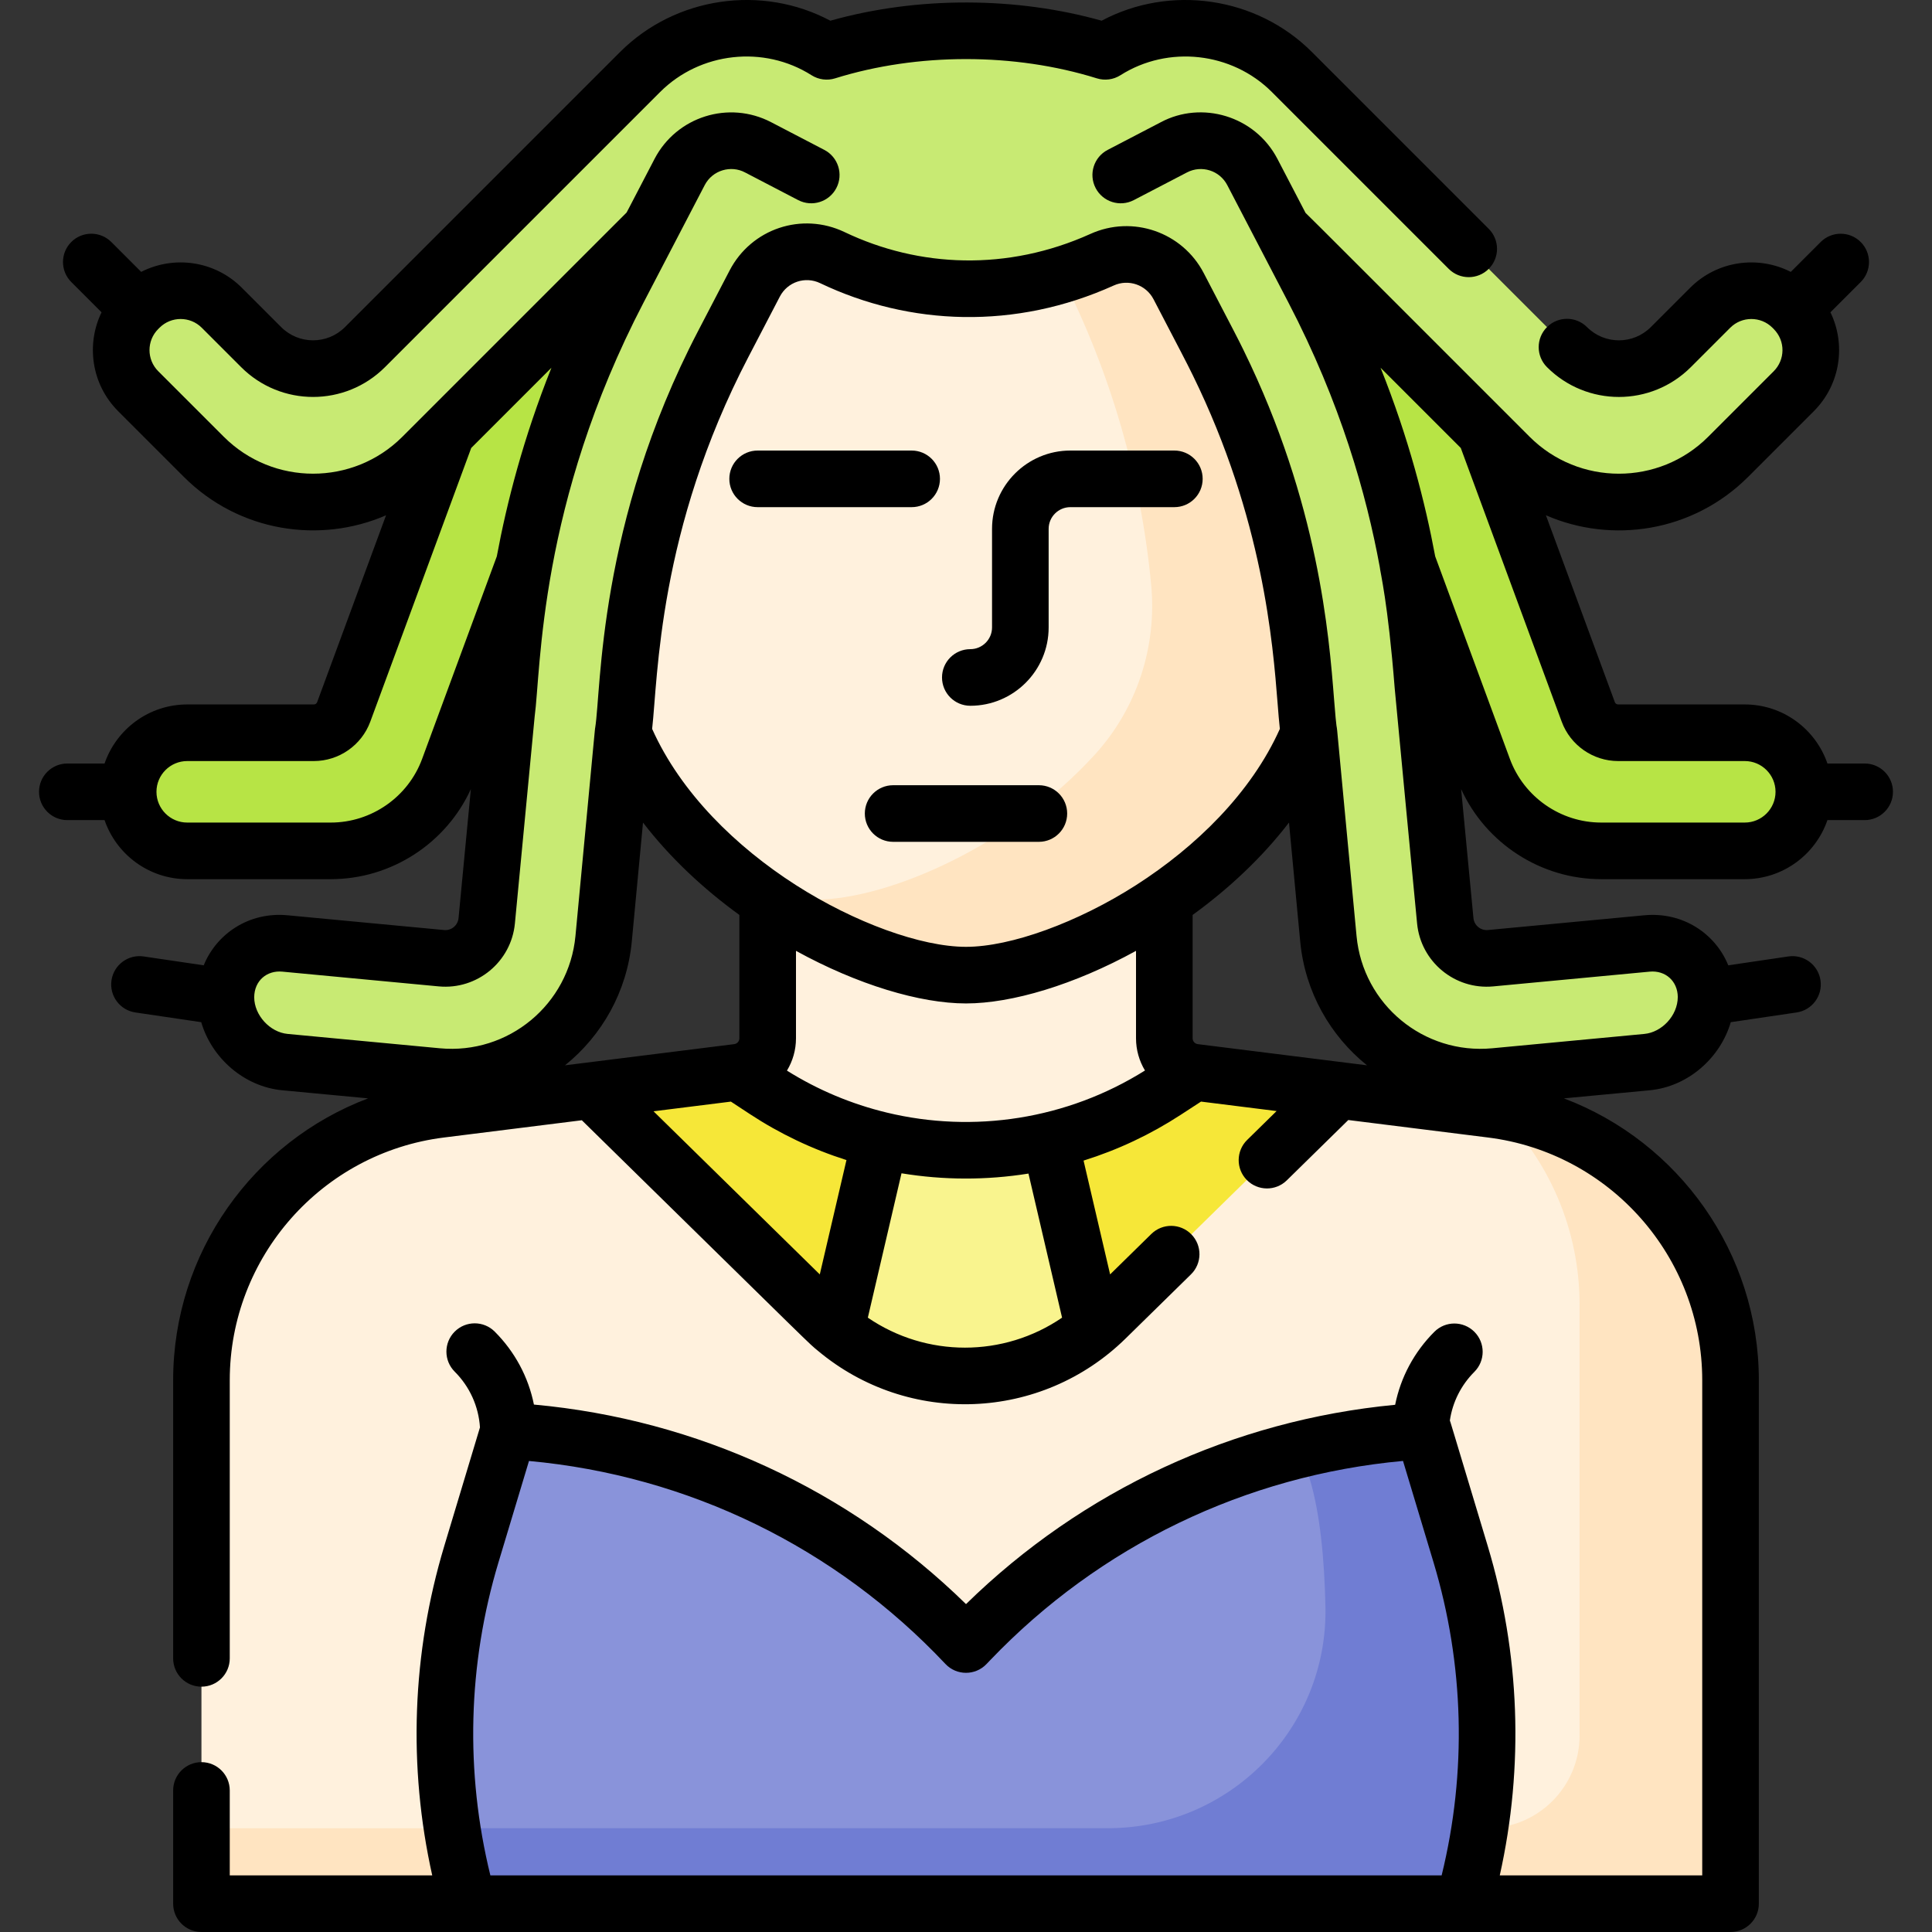 <svg id="Capa_1" enable-background="new 0 0 511.929 511.929" height="512" viewBox="0 0 511.929 511.929" width="512" xmlns="http://www.w3.org/2000/svg"><rect x="0" y="0" width="511.929" height="511.929" fill="#333333" stroke="none"/><path d="m345.031 175.002c-2.762-29.295-11.169-57.778-24.758-83.877l-7.968-15.304c-3.83-7.356-12.744-10.431-20.294-7.001l-.289.131c-22.661 10.292-48.714 10.04-71.171-.69-7.588-3.626-16.685-.586-20.569 6.874l-8.325 15.988c-13.589 26.1-21.997 54.583-24.76 83.879l-1.809 19.187c15.993 38.761 64.998 64.197 90.876 64.197s74.883-25.436 90.876-64.197z" fill="#fff1dd"/><path d="m345.032 175.002c-2.762-29.295-11.169-57.778-24.758-83.876l-7.968-15.302c-3.83-7.356-12.744-10.432-20.295-7.003l-.289.131c-3.44 1.562-6.958 2.881-10.53 3.958 13.05 25.61 21.141 53.464 23.841 82.092 1.545 16.383-3.8 32.708-14.869 44.884-21.742 23.913-54.601 38.5-74.198 38.5-4.786 0-10.362-.87-16.375-2.533 19.377 14.275 41.63 22.533 56.375 22.533 25.878 0 74.883-25.436 90.876-64.197z" fill="#ffe4c1"/><path d="m458.547 504.429v-138.713c0-36.46-27.147-67.216-63.325-71.745l-78.773-9.86c-4.533-.567-7.935-4.421-7.935-8.99v-36.555c-18.423 12.602-38.767 19.818-52.55 19.818s-34.128-7.216-52.55-19.818v36.555c0 4.569-3.401 8.422-7.935 8.99l-78.773 9.86c-36.178 4.528-63.325 35.284-63.325 71.745v138.712h405.166z" fill="#fff1dd"/><path d="m396.994 294.215c13.369 13.183 21.554 31.482 21.554 51.501v114.135c0 13.574-11.004 24.578-24.578 24.578h-340.589v20h405.166v-138.713c0-35.863-26.264-66.206-61.553-71.501z" fill="#ffe4c1"/><path d="m462.319 194.16h-33.561c-3.528 0-6.682-2.199-7.902-5.509l-27.319-74.087-52.845-52.844 1.076 2.917 6.265 12.031c14.414 27.684 21.418 53.016 25.035 72.849l19.979 54.181c4.821 13.075 17.281 21.76 31.216 21.76h38.057c8.643 0 15.649-7.006 15.649-15.649s-7.007-15.649-15.65-15.649z" fill="#b7e445"/><path d="m49.609 194.16h33.561c3.528 0 6.682-2.199 7.902-5.509l27.319-74.087 52.844-52.844-1.075 2.917-6.265 12.031c-14.414 27.684-21.418 53.016-25.035 72.849l-19.979 54.181c-4.821 13.075-17.281 21.76-31.216 21.76h-38.056c-8.643 0-15.649-7.006-15.649-15.649s7.006-15.649 15.649-15.649z" fill="#b7e445"/><path d="m475.296 81.872-.332-.332c-6.02-6.019-15.78-6.019-21.8.001l-10.438 10.438c-7.597 7.597-19.915 7.597-27.513 0l-72.899-72.899c-13.426-13.426-34.052-15.245-49.441-5.478-11.157-3.481-23.678-5.436-36.909-5.436s-25.752 1.955-36.909 5.436c-15.389-9.767-36.015-7.948-49.441 5.478l-72.899 72.899c-7.597 7.597-19.915 7.597-27.513 0l-10.438-10.438c-6.019-6.019-15.778-6.02-21.798-.001l-.333.333c-6.02 6.019-6.021 15.779-.001 21.798l17.368 17.369c15.993 15.993 41.923 15.994 57.916.001l59.361-59.36c.177.13.129.095.307.225l-7.687 14.763c-28.596 54.922-28.045 100.615-29.684 112.397l-5.243 54.915c-.578 6.053-5.95 10.495-12.004 9.924l-41.458-3.909c-8.607-.812-15.649 5.597-15.649 14.242s7.042 16.382 15.649 17.194l40.311 3.801c22.272 2.1 42.028-14.247 44.128-36.519 1.93-20.465 4.084-43.319 5.141-54.524 1.846-10.949.468-52.995 26.569-103.066l8.325-15.988c3.884-7.459 12.981-10.499 20.569-6.874 22.458 10.73 48.51 10.983 71.172.69l.288-.131c7.551-3.429 16.465-.354 20.295 7.001 0 0 9.666 18.619 10.485 20.292 23.472 47.877 22.273 87.535 24.051 98.075 1.057 11.206 3.211 34.059 5.141 54.524 2.1 22.272 21.857 38.619 44.128 36.519l40.311-3.801c8.607-.812 15.649-8.549 15.649-17.194s-7.042-15.054-15.649-14.243l-41.458 3.909c-6.054.571-11.426-3.87-12.004-9.924l-5.243-54.915c-1.639-11.782-1.088-57.475-29.684-112.397l-7.346-14.107c.282-.207.206-.151.488-.358l58.838 58.837c15.993 15.993 41.924 15.993 57.917-.001l17.368-17.369c6.019-6.018 6.018-15.778-.002-21.797z" fill="#c8ea73"/><path d="m377.206 379.181 9.821 32.631c9.08 30.169 9.337 62.306.742 92.617h-263.609c-8.595-30.311-8.338-62.448.742-92.617l9.821-32.631 2.196.153c45.366 3.164 87.873 23.31 119.045 56.421l1.009-1.055c31.427-32.855 74.081-52.662 119.46-55.472z" fill="#8993da"/><path d="m387.027 411.812-9.821-32.631-.773.048c-10.772.667-21.39 2.292-31.742 4.822l2.336 7.76c2.773 9.213 3.921 21.435 4.179 33.97.663 32.222-25.415 58.647-57.644 58.647h-173.755c1.032 6.727 2.483 13.407 4.352 20h263.609c8.596-30.31 8.339-62.447-.741-92.616z" fill="#707dd3"/><path d="m292.994 349.328 61.606-60.441-38.151-4.775-7.708 5.02c-9.531 6.207-19.883 10.556-30.566 13.077l11.652 49.968c1.082-.905 2.144-1.845 3.167-2.849z" fill="#f6e738"/><path d="m202.778 288.909-7.298-4.797-38.706 4.775s63.691 62.385 64.772 63.29l11.678-50.078c-10.649-2.569-20.961-6.956-30.446-13.19z" fill="#f6e738"/><path d="m289.828 352.177-11.652-49.968c-14.779 3.489-30.189 3.451-44.952-.11l-11.678 50.078c19.726 16.509 48.555 16.509 68.282 0z" fill="#f9f48e"/><path d="m257.108 187.01c11.444 0 20.755-9.312 20.755-20.756v-26.117c0-3.173 2.582-5.755 5.756-5.755h27.555c4.142 0 7.5-3.357 7.5-7.5s-3.358-7.5-7.5-7.5h-27.554c-11.445 0-20.756 9.311-20.756 20.755v26.117c0 3.174-2.582 5.756-5.755 5.756-4.142 0-7.5 3.357-7.5 7.5s3.357 7.5 7.499 7.5z"/><path d="m200.754 134.382h40.811c4.142 0 7.5-3.357 7.5-7.5s-3.358-7.5-7.5-7.5h-40.811c-4.142 0-7.5 3.357-7.5 7.5 0 4.142 3.358 7.5 7.5 7.5z"/><path d="m275.272 208.063h-38.616c-4.142 0-7.5 3.357-7.5 7.5s3.358 7.5 7.5 7.5h38.616c4.142 0 7.5-3.357 7.5-7.5s-3.358-7.5-7.5-7.5z"/><path d="m83.171 186.66h-33.562c-10.141 0-18.779 6.554-21.902 15.649h-9.867c-4.142 0-7.5 3.357-7.5 7.5s3.358 7.5 7.5 7.5h9.867c3.123 9.095 11.761 15.649 21.902 15.649h38.057c15.984 0 30.53-9.475 37.1-23.866l-3.263 34.174c-.184 1.93-1.899 3.363-3.833 3.17l-41.458-3.909c-10.289-.98-18.856 4.949-22.233 13.259l-15.921-2.35c-4.101-.603-7.91 2.228-8.515 6.324-.605 4.099 2.227 7.91 6.324 8.516l17.45 2.576c2.793 9.523 11.368 17.091 21.486 18.045l22.733 2.144c-30.429 11.493-51.655 40.925-51.655 74.675v73.712c0 4.143 3.358 7.5 7.5 7.5s7.5-3.357 7.5-7.5v-73.712c0-32.608 24.4-60.253 56.756-64.303l36.534-4.573c64.348 63.132 59.716 58.71 62.56 61.087 23.981 20.068 59.183 18.659 81.515-3.247l17.331-17.003c2.957-2.9 3.002-7.649.101-10.606-2.901-2.955-7.648-3.003-10.606-.101l-10.923 10.716-7.033-30.157c9.089-2.842 17.713-6.902 25.717-12.114l5.407-3.521 20.027 2.507-7.803 7.656c-2.957 2.9-3.002 7.649-.101 10.606 2.9 2.954 7.647 3.004 10.606.101l16.294-15.986 37.027 4.634c32.356 4.05 56.756 31.694 56.756 64.303v131.212h-53.646c6.44-28.859 5.369-58.832-3.192-87.278-10.508-34.913-9.858-32.799-10.034-33.243.715-4.869 2.966-9.371 6.497-12.903 2.929-2.929 2.928-7.678-.001-10.606-2.929-2.93-7.678-2.929-10.606.001-5.353 5.354-8.924 12.056-10.387 19.339-42.929 4.091-82.887 22.651-113.708 52.813-30.982-30.319-71.228-48.93-114.492-52.873-1.465-7.279-5.035-13.976-10.385-19.327-2.929-2.93-7.678-2.929-10.607-.001-2.929 2.929-2.929 7.678 0 10.606 3.979 3.979 6.331 9.188 6.695 14.768l-9.458 31.426c-8.562 28.446-9.633 58.419-3.192 87.278h-53.649v-22.5c0-4.143-3.358-7.5-7.5-7.5s-7.5 3.357-7.5 7.5v30c0 4.143 3.358 7.5 7.5 7.5h405.166c4.142 0 7.5-3.357 7.5-7.5v-138.71c0-33.751-21.226-63.183-51.655-74.675l22.733-2.144c10.118-.954 18.693-8.522 21.486-18.045l17.45-2.576c4.098-.605 6.929-4.417 6.324-8.516-.605-4.098-4.419-6.932-8.515-6.324l-15.921 2.35c-3.398-8.362-11.984-14.222-22.233-13.259l-41.458 3.909c-1.925.177-3.649-1.239-3.833-3.17l-3.263-34.175c6.57 14.392 21.116 23.867 37.1 23.867h38.057c10.141 0 18.779-6.554 21.902-15.649h9.867c4.142 0 7.5-3.357 7.5-7.5s-3.358-7.5-7.5-7.5h-9.867c-3.123-9.095-11.761-15.649-21.902-15.649h-33.562c-.385 0-.732-.242-.866-.604l-18.26-49.52c17.392 7.571 38.868 4.54 53.6-10.194l17.369-17.368c7.179-7.179 8.516-17.8 4.419-26.219l8.02-8.02c2.929-2.93 2.929-7.678 0-10.607-2.929-2.928-7.678-2.928-10.606 0l-7.918 7.918c-8.613-4.406-19.454-3.008-26.654 4.193l-10.438 10.438c-4.669 4.67-12.233 4.675-16.906.001-2.93-2.93-7.678-2.929-10.607-.001-2.929 2.929-2.929 7.678 0 10.606 10.532 10.534 27.584 10.537 38.119 0l10.438-10.438c3.085-3.087 8.106-3.087 11.189-.005l.317.317c3.217 3.249 3.014 8.216.02 11.211l-17.369 17.368c-13.043 13.046-34.266 13.045-47.31 0-39.192-39.191-58.888-58.923-59.374-59.324l-7.44-14.288c-5.983-11.49-20.129-15.506-30.922-9.733l-14.072 7.327c-3.674 1.913-5.102 6.441-3.189 10.116 1.913 3.674 6.44 5.102 10.116 3.188l14.089-7.335c3.878-2.019 8.653-.517 10.674 3.364l16.183 31.079c13.892 26.682 20.682 50.881 24.215 70.05.132 1.48 2.16 9.266 3.969 32.214.151 1.916 5.92 62.196 5.93 62.297.969 10.153 10.014 17.631 20.174 16.678l41.458-3.909c4.202-.393 7.417 2.536 7.444 6.722-.025 4.975-4.267 9.349-8.852 9.781l-40.312 3.802c-18.162 1.712-34.244-11.594-35.957-29.757l-5.128-54.389c-.126-1.638-.11.783-.834-8.412-1.325-16.828-4.082-51.845-23.961-92.393-1.734-3.54-2.022-4.044-10.568-20.457-5.67-10.889-18.869-15.442-30.048-10.366-21.943 9.893-45.325 8.963-65.125-.498-11.295-5.396-24.672-.927-30.455 10.177l-8.323 15.985c-26.654 51.133-25.654 95.113-27.299 105.201-.083.46.295-3.402-5.226 55.151-1.712 18.151-17.789 31.473-35.957 29.757l-40.312-3.802c-4.71-.444-8.842-4.979-8.853-9.709.023-4.414 3.379-7.176 7.445-6.794l41.457 3.909c10.161.959 19.206-6.524 20.174-16.678l5.229-54.761c1.722-12.803 1.058-56.354 28.885-109.8l16.183-31.079c2.082-3.999 6.981-5.34 10.69-3.356l14.073 7.327c3.674 1.912 8.203.486 10.116-3.188 1.913-3.675.485-8.203-3.189-10.116l-14.088-7.335c-11.23-5.848-25.056-1.494-30.906 9.741-7.938 15.245-7.352 14.151-7.454 14.252-50.363 50.362 61.244-61.243-59.36 59.359-13.042 13.043-34.266 13.045-47.31 0l-17.37-17.368c-3.088-3.087-3.095-8.096-.002-11.188l.336-.336c3.085-3.084 8.106-3.085 11.192.001l10.438 10.438c10.533 10.533 27.584 10.535 38.119 0l72.899-72.899c10.602-10.602 27.475-12.474 40.119-4.449 1.862 1.183 4.149 1.486 6.253.827 21.8-6.801 47.529-6.808 69.35 0 2.105.658 4.392.355 6.253-.827 12.644-8.023 29.516-6.155 40.119 4.449l46.861 46.861c2.929 2.928 7.678 2.928 10.606 0 2.929-2.93 2.929-7.678 0-10.607l-46.861-46.861c-14.685-14.686-37.596-17.929-55.71-8.284-22.383-6.312-48.594-6.568-71.883 0-18.114-9.646-41.025-6.402-55.712 8.284l-72.9 72.9c-4.669 4.67-12.233 4.673-16.906-.001l-10.438-10.438c-7.201-7.201-18.042-8.597-26.654-4.192l-7.918-7.918c-2.929-2.928-7.678-2.928-10.606 0-2.929 2.93-2.929 7.678 0 10.607l8.02 8.021c-4.092 8.408-2.77 19.031 4.419 26.219l17.369 17.369c14.718 14.718 36.196 17.768 53.6 10.193l-18.26 49.52c-.134.362-.481.604-.866.604zm46.763 310.269c-6.714-27.349-5.99-55.908 2.15-82.956l8.082-26.854c42.177 3.858 81.235 22.864 110.338 53.777 2.956 3.141 7.926 3.132 10.881.043l1.009-1.054c29.023-30.343 67.694-48.963 109.367-52.777l8.085 26.864c8.14 27.049 8.865 55.607 2.151 82.956h-252.063zm257.136-378.225 26.749 72.541c2.296 6.229 8.3 10.414 14.939 10.414h33.562c4.494 0 8.149 3.656 8.149 8.149s-3.656 8.149-8.149 8.149h-38.057c-10.745 0-20.462-6.773-24.18-16.855l-19.793-53.677c-2.655-14.279-7.025-31.341-14.476-49.979zm-213.903 175.76 20.503-2.566 4.989 3.279c7.971 5.239 16.566 9.331 25.631 12.211l-7.066 30.3zm82.797-28.578c12.161 0 28.731-4.952 45.05-13.935v23.171c0 3.101.864 6.026 2.374 8.531-20.699 12.995-45.484 16.684-68.406 11.155-.002 0-.005-.001-.007-.002-9.406-2.27-18.296-6.008-26.454-11.122 1.522-2.511 2.393-5.448 2.393-8.562v-23.171c16.319 8.982 32.889 13.935 45.05 13.935zm-26.01 83.26 8.921-38.255c11.109 1.832 22.523 1.857 33.642.076l8.903 38.179c-15.51 10.594-35.955 10.594-51.466 0zm132.262-66.865c-3.793-.475-30.811-3.856-44.835-5.612-.779-.097-1.366-.763-1.366-1.548v-32.685c9.467-6.867 18.318-15.094 25.534-24.478l2.966 31.458c1.263 13.408 7.958 25.02 17.701 32.865zm-163.907-187.694 8.324-15.988c2.028-3.896 6.72-5.465 10.684-3.569 23.779 11.36 51.795 12.362 77.794.62 3.92-1.783 8.552-.185 10.541 3.637 7.23 13.884 8.579 16.403 10.403 20.13 18.62 37.979 21.225 71.067 22.477 86.97.207 2.63.384 4.879.597 6.75-7.619 17.019-22.316 31.279-38.066 41.372-15.527 9.949-33.229 16.378-45.099 16.378s-29.572-6.429-45.099-16.378c-15.768-10.104-30.453-24.366-38.066-41.372 1.557-13.68 1.543-52.573 25.51-98.55zm-30.895 154.83 2.966-31.458c7.216 9.384 16.067 17.611 25.534 24.478v32.685c0 .785-.587 1.451-1.366 1.548-10.135 1.269-32.907 4.119-44.838 5.612 9.744-7.846 16.44-19.458 17.704-32.865zm-69.304-58.171 26.749-72.541 21.257-21.257c-7.451 18.638-11.821 35.7-14.476 49.979l-19.793 53.677c-3.718 10.082-13.435 16.855-24.18 16.855h-38.058c-4.494 0-8.149-3.656-8.149-8.149s3.656-8.149 8.149-8.149h33.562c6.638-.001 12.642-4.187 14.939-10.415z"/></svg>